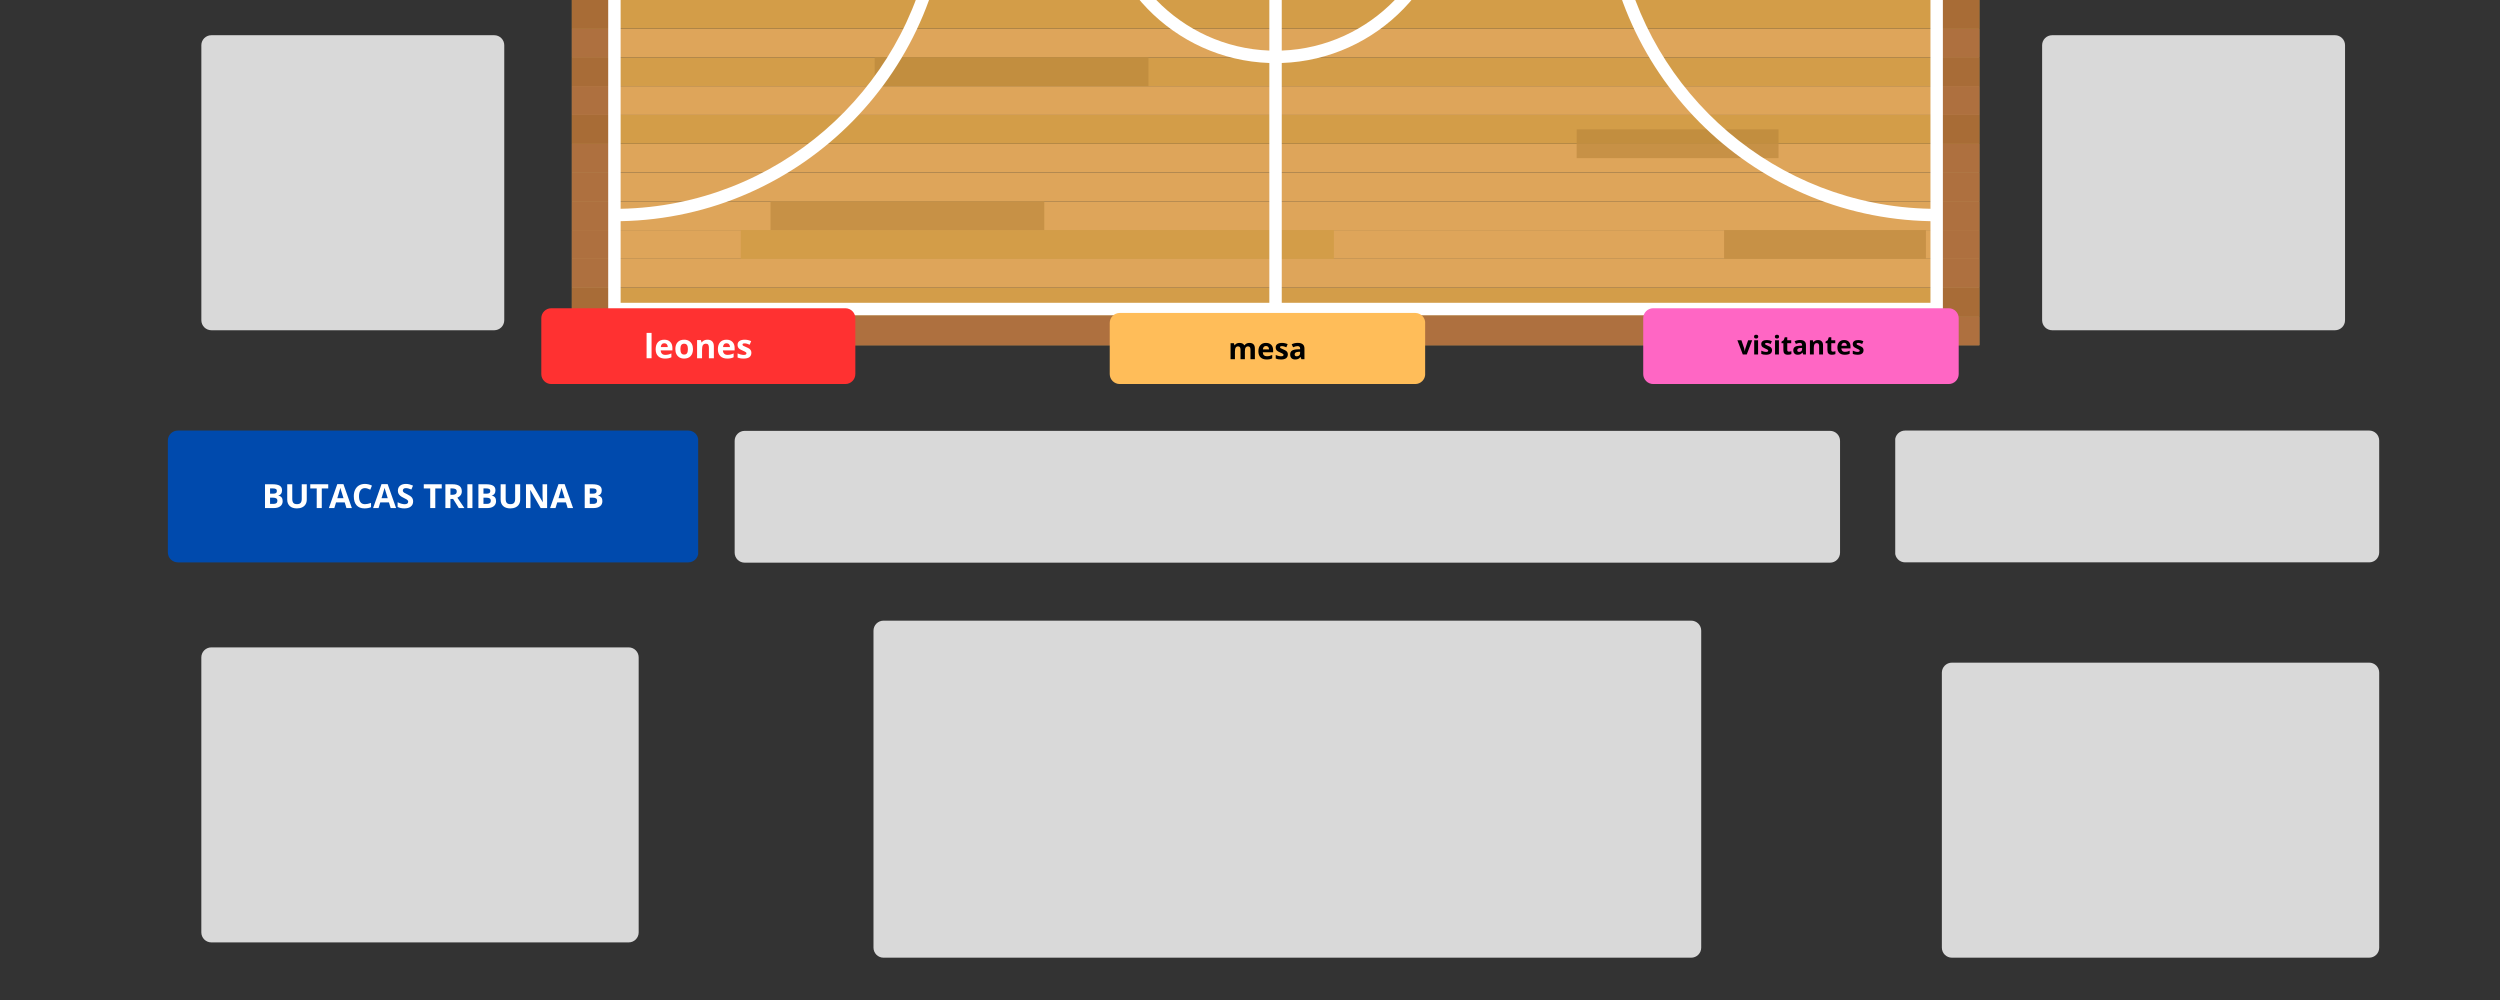 <svg xmlns="http://www.w3.org/2000/svg" xmlns:xlink="http://www.w3.org/1999/xlink" width="2000" zoomAndPan="magnify" viewBox="0 0 1500 600" height="800" preserveAspectRatio="xMidYMid meet" version="1.0"><rect x="0" y="0" width="1500" height="600" fill="#333333" stroke="none"/><defs><g/><clipPath id="376cd9c19a"><path d="M 100.711 258.336 L 419 258.336 L 419 337.422 L 100.711 337.422 Z M 100.711 258.336 " clip-rule="nonzero"/></clipPath><clipPath id="e29a0e930e"><path d="M 106.711 258.336 L 412.988 258.336 C 414.582 258.336 416.105 258.969 417.23 260.094 C 418.355 261.219 418.988 262.746 418.988 264.336 L 418.988 331.422 C 418.988 333.012 418.355 334.539 417.23 335.664 C 416.105 336.789 414.582 337.422 412.988 337.422 L 106.711 337.422 C 105.117 337.422 103.594 336.789 102.469 335.664 C 101.344 334.539 100.711 333.012 100.711 331.422 L 100.711 264.336 C 100.711 262.746 101.344 261.219 102.469 260.094 C 103.594 258.969 105.117 258.336 106.711 258.336 Z M 106.711 258.336 " clip-rule="nonzero"/></clipPath><clipPath id="a977d3e972"><path d="M 343.113 189 L 1187.613 189 L 1187.613 207.668 L 343.113 207.668 Z M 343.113 189 " clip-rule="nonzero"/></clipPath><clipPath id="9544ebf119"><path d="M 343.113 172 L 1187.613 172 L 1187.613 190 L 343.113 190 Z M 343.113 172 " clip-rule="nonzero"/></clipPath><clipPath id="9f31848936"><path d="M 343.113 155 L 1187.613 155 L 1187.613 173 L 343.113 173 Z M 343.113 155 " clip-rule="nonzero"/></clipPath><clipPath id="a466b2e7a0"><path d="M 343.113 138 L 1187.613 138 L 1187.613 156 L 343.113 156 Z M 343.113 138 " clip-rule="nonzero"/></clipPath><clipPath id="326a0e0a18"><path d="M 343.113 120 L 1187.613 120 L 1187.613 139 L 343.113 139 Z M 343.113 120 " clip-rule="nonzero"/></clipPath><clipPath id="ebca43417f"><path d="M 343.113 103 L 1187.613 103 L 1187.613 121 L 343.113 121 Z M 343.113 103 " clip-rule="nonzero"/></clipPath><clipPath id="4bfad58164"><path d="M 343.113 86 L 1187.613 86 L 1187.613 104 L 343.113 104 Z M 343.113 86 " clip-rule="nonzero"/></clipPath><clipPath id="b5ac92f5d7"><path d="M 343.113 68 L 1187.613 68 L 1187.613 87 L 343.113 87 Z M 343.113 68 " clip-rule="nonzero"/></clipPath><clipPath id="9978847e50"><path d="M 343.113 51 L 1187.613 51 L 1187.613 69 L 343.113 69 Z M 343.113 51 " clip-rule="nonzero"/></clipPath><clipPath id="924c2c9488"><path d="M 343.113 34 L 1187.613 34 L 1187.613 52 L 343.113 52 Z M 343.113 34 " clip-rule="nonzero"/></clipPath><clipPath id="f9b069cca9"><path d="M 343.113 17 L 1187.613 17 L 1187.613 35 L 343.113 35 Z M 343.113 17 " clip-rule="nonzero"/></clipPath><clipPath id="5ae12154ec"><path d="M 343.113 0 L 1187.613 0 L 1187.613 18 L 343.113 18 Z M 343.113 0 " clip-rule="nonzero"/></clipPath><clipPath id="c077611f92"><path d="M 343.113 189 L 1187.613 189 L 1187.613 207.668 L 343.113 207.668 Z M 343.113 189 " clip-rule="nonzero"/></clipPath><clipPath id="19c9b84f5a"><path d="M 343.113 172 L 1187.613 172 L 1187.613 190 L 343.113 190 Z M 343.113 172 " clip-rule="nonzero"/></clipPath><clipPath id="b31e47e8f1"><path d="M 343.113 155 L 1187.613 155 L 1187.613 173 L 343.113 173 Z M 343.113 155 " clip-rule="nonzero"/></clipPath><clipPath id="0a50f0dc40"><path d="M 343.113 138 L 1187.613 138 L 1187.613 156 L 343.113 156 Z M 343.113 138 " clip-rule="nonzero"/></clipPath><clipPath id="1ba5bb2de4"><path d="M 343.113 120 L 1187.613 120 L 1187.613 139 L 343.113 139 Z M 343.113 120 " clip-rule="nonzero"/></clipPath><clipPath id="37265543d9"><path d="M 343.113 103 L 1187.613 103 L 1187.613 121 L 343.113 121 Z M 343.113 103 " clip-rule="nonzero"/></clipPath><clipPath id="3949c4109e"><path d="M 343.113 86 L 1187.613 86 L 1187.613 104 L 343.113 104 Z M 343.113 86 " clip-rule="nonzero"/></clipPath><clipPath id="aad79392df"><path d="M 343.113 68 L 1187.613 68 L 1187.613 87 L 343.113 87 Z M 343.113 68 " clip-rule="nonzero"/></clipPath><clipPath id="5e823e41aa"><path d="M 343.113 51 L 1187.613 51 L 1187.613 69 L 343.113 69 Z M 343.113 51 " clip-rule="nonzero"/></clipPath><clipPath id="1c2d744dd3"><path d="M 343.113 34 L 1187.613 34 L 1187.613 52 L 343.113 52 Z M 343.113 34 " clip-rule="nonzero"/></clipPath><clipPath id="de880e05c3"><path d="M 343.113 17 L 1187.613 17 L 1187.613 35 L 343.113 35 Z M 343.113 17 " clip-rule="nonzero"/></clipPath><clipPath id="718e37df81"><path d="M 343.113 0 L 1187.613 0 L 1187.613 18 L 343.113 18 Z M 343.113 0 " clip-rule="nonzero"/></clipPath><clipPath id="da4b81ca8f"><path d="M 440.777 258.516 L 1104.023 258.516 L 1104.023 337.598 L 440.777 337.598 Z M 440.777 258.516 " clip-rule="nonzero"/></clipPath><clipPath id="03aca0eed6"><path d="M 1098.023 337.598 L 446.793 337.598 C 445.203 337.598 443.676 336.965 442.551 335.84 C 441.426 334.715 440.793 333.191 440.793 331.598 L 440.793 264.516 C 440.793 262.922 441.426 261.398 442.551 260.273 C 443.676 259.148 445.203 258.516 446.793 258.516 L 1098.023 258.516 C 1099.617 258.516 1101.141 259.148 1102.266 260.273 C 1103.391 261.398 1104.023 262.922 1104.023 264.516 L 1104.023 331.598 C 1104.023 333.191 1103.391 334.715 1102.266 335.84 C 1101.141 336.965 1099.617 337.598 1098.023 337.598 Z M 1098.023 337.598 " clip-rule="nonzero"/></clipPath><clipPath id="c67e845441"><path d="M 524 372.395 L 1021 372.395 L 1021 575 L 524 575 Z M 524 372.395 " clip-rule="nonzero"/></clipPath><clipPath id="f8c2aad6c4"><path d="M 1014.727 574.609 L 530.094 574.609 C 528.504 574.609 526.977 573.977 525.852 572.852 C 524.727 571.727 524.094 570.199 524.094 568.609 L 524.094 378.395 C 524.094 376.805 524.727 375.277 525.852 374.152 C 526.977 373.027 528.504 372.395 530.094 372.395 L 1014.727 372.395 C 1016.32 372.395 1017.848 373.027 1018.973 374.152 C 1020.098 375.277 1020.727 376.805 1020.727 378.395 L 1020.727 568.609 C 1020.727 570.199 1020.098 571.727 1018.973 572.852 C 1017.848 573.977 1016.32 574.609 1014.727 574.609 Z M 1014.727 574.609 " clip-rule="nonzero"/></clipPath><clipPath id="9148cbe3cd"><path d="M 1137 258.332 L 1427.523 258.332 L 1427.523 337.414 L 1137 337.414 Z M 1137 258.332 " clip-rule="nonzero"/></clipPath><clipPath id="691630024a"><path d="M 1421.523 337.414 L 1143.051 337.414 C 1141.461 337.414 1139.934 336.785 1138.809 335.66 C 1137.684 334.531 1137.051 333.008 1137.051 331.414 L 1137.051 264.332 C 1137.051 262.742 1137.684 261.215 1138.809 260.09 C 1139.934 258.965 1141.461 258.332 1143.051 258.332 L 1421.523 258.332 C 1423.117 258.332 1424.641 258.965 1425.77 260.09 C 1426.895 261.215 1427.523 262.742 1427.523 264.332 L 1427.523 331.414 C 1427.523 333.008 1426.895 334.531 1425.77 335.66 C 1424.641 336.785 1423.117 337.414 1421.523 337.414 Z M 1421.523 337.414 " clip-rule="nonzero"/></clipPath><clipPath id="f1bdca513e"><path d="M 1165 397.594 L 1428 397.594 L 1428 575 L 1165 575 Z M 1165 397.594 " clip-rule="nonzero"/></clipPath><clipPath id="9fad1a8bce"><path d="M 1421.523 574.602 L 1171.117 574.602 C 1169.527 574.602 1168 573.973 1166.875 572.848 C 1165.75 571.723 1165.117 570.195 1165.117 568.602 L 1165.117 403.594 C 1165.117 402 1165.75 400.477 1166.875 399.348 C 1168 398.223 1169.527 397.594 1171.117 397.594 L 1421.523 397.594 C 1423.117 397.594 1424.641 398.223 1425.77 399.348 C 1426.895 400.477 1427.523 402 1427.523 403.594 L 1427.523 568.602 C 1427.523 570.195 1426.895 571.723 1425.77 572.848 C 1424.641 573.973 1423.117 574.602 1421.523 574.602 Z M 1421.523 574.602 " clip-rule="nonzero"/></clipPath><clipPath id="b2c73ab596"><path d="M 1225.172 21.133 L 1407.715 21.133 L 1407.715 198.836 L 1225.172 198.836 Z M 1225.172 21.133 " clip-rule="nonzero"/></clipPath><clipPath id="03e669e5f5"><path d="M 1401.023 198.145 L 1231.273 198.145 C 1229.684 198.145 1228.156 197.512 1227.031 196.387 C 1225.906 195.262 1225.273 193.734 1225.273 192.145 L 1225.273 27.133 C 1225.273 25.539 1225.906 24.016 1227.031 22.891 C 1228.156 21.766 1229.684 21.133 1231.273 21.133 L 1401.023 21.133 C 1402.613 21.133 1404.141 21.766 1405.266 22.891 C 1406.391 24.016 1407.023 25.539 1407.023 27.133 L 1407.023 192.145 C 1407.023 193.734 1406.391 195.262 1405.266 196.387 C 1404.141 197.512 1402.613 198.145 1401.023 198.145 Z M 1401.023 198.145 " clip-rule="nonzero"/></clipPath><clipPath id="9270a4afd9"><path d="M 120.703 21.133 L 303 21.133 L 303 198.836 L 120.703 198.836 Z M 120.703 21.133 " clip-rule="nonzero"/></clipPath><clipPath id="73c6d1804a"><path d="M 296.555 198.145 L 126.809 198.145 C 125.219 198.145 123.691 197.512 122.566 196.387 C 121.441 195.262 120.809 193.734 120.809 192.145 L 120.809 27.133 C 120.809 25.539 121.441 24.016 122.566 22.891 C 123.691 21.766 125.219 21.133 126.809 21.133 L 296.555 21.133 C 298.148 21.133 299.672 21.766 300.797 22.891 C 301.922 24.016 302.555 25.539 302.555 27.133 L 302.555 192.145 C 302.555 193.734 301.922 195.262 300.797 196.387 C 299.672 197.512 298.148 198.145 296.555 198.145 Z M 296.555 198.145 " clip-rule="nonzero"/></clipPath><clipPath id="3210c568bc"><path d="M 985.934 184.945 L 1175.297 184.945 L 1175.297 230.418 L 985.934 230.418 Z M 985.934 184.945 " clip-rule="nonzero"/></clipPath><clipPath id="0cd8f0c4f2"><path d="M 991.934 184.945 L 1169.223 184.945 C 1172.539 184.945 1175.223 187.629 1175.223 190.945 L 1175.223 224.418 C 1175.223 227.73 1172.539 230.418 1169.223 230.418 L 991.934 230.418 C 988.621 230.418 985.934 227.73 985.934 224.418 L 985.934 190.945 C 985.934 187.629 988.621 184.945 991.934 184.945 Z M 991.934 184.945 " clip-rule="nonzero"/></clipPath><clipPath id="73b56cf006"><path d="M 665.84 187.773 L 855.25 187.773 L 855.25 230.418 L 665.84 230.418 Z M 665.84 187.773 " clip-rule="nonzero"/></clipPath><clipPath id="23a503c95d"><path d="M 671.84 187.773 L 849.129 187.773 C 852.441 187.773 855.129 190.457 855.129 193.773 L 855.129 224.418 C 855.129 227.73 852.441 230.418 849.129 230.418 L 671.84 230.418 C 668.527 230.418 665.84 227.73 665.84 224.418 L 665.84 193.773 C 665.84 190.457 668.527 187.773 671.84 187.773 Z M 671.84 187.773 " clip-rule="nonzero"/></clipPath><clipPath id="3c6899d9d4"><path d="M 324.777 184.945 L 513.246 184.945 L 513.246 230.418 L 324.777 230.418 Z M 324.777 184.945 " clip-rule="nonzero"/></clipPath><clipPath id="38abc66867"><path d="M 330.777 184.945 L 507.203 184.945 C 510.516 184.945 513.203 187.629 513.203 190.945 L 513.203 224.418 C 513.203 227.73 510.516 230.418 507.203 230.418 L 330.777 230.418 C 327.461 230.418 324.777 227.73 324.777 224.418 L 324.777 190.945 C 324.777 187.629 327.461 184.945 330.777 184.945 Z M 330.777 184.945 " clip-rule="nonzero"/></clipPath><clipPath id="689fa9c7e6"><path d="M 120.453 388.43 L 383.895 388.43 L 383.895 566 L 120.453 566 Z M 120.453 388.43 " clip-rule="nonzero"/></clipPath><clipPath id="1732ce377b"><path d="M 377.203 565.441 L 126.797 565.441 C 125.207 565.441 123.68 564.809 122.555 563.684 C 121.43 562.559 120.797 561.035 120.797 559.441 L 120.797 394.43 C 120.797 392.84 121.43 391.312 122.555 390.188 C 123.68 389.062 125.207 388.43 126.797 388.43 L 377.203 388.43 C 378.797 388.43 380.32 389.062 381.445 390.188 C 382.57 391.312 383.203 392.84 383.203 394.43 L 383.203 559.441 C 383.203 561.035 382.57 562.559 381.445 563.684 C 380.32 564.809 378.797 565.441 377.203 565.441 Z M 377.203 565.441 " clip-rule="nonzero"/></clipPath></defs><g clip-path="url(#376cd9c19a)"><g clip-path="url(#e29a0e930e)"><path fill="#004aad" d="M 100.711 258.336 L 418.895 258.336 L 418.895 337.422 L 100.711 337.422 Z M 100.711 258.336 " fill-opacity="1" fill-rule="nonzero"/></g></g><g fill="#ffffff" fill-opacity="1"><g transform="translate(157.206, 304.838)"><g><path d="M 1.797 -14.281 L 6.234 -14.281 C 8.266 -14.281 9.734 -13.988 10.641 -13.406 C 11.555 -12.832 12.016 -11.922 12.016 -10.672 C 12.016 -9.816 11.816 -9.113 11.422 -8.562 C 11.023 -8.02 10.492 -7.691 9.828 -7.578 L 9.828 -7.484 C 10.734 -7.273 11.383 -6.895 11.781 -6.344 C 12.188 -5.789 12.391 -5.055 12.391 -4.141 C 12.391 -2.836 11.914 -1.82 10.969 -1.094 C 10.031 -0.363 8.754 0 7.141 0 L 1.797 0 Z M 4.828 -8.625 L 6.578 -8.625 C 7.398 -8.625 7.992 -8.75 8.359 -9 C 8.734 -9.258 8.922 -9.68 8.922 -10.266 C 8.922 -10.805 8.719 -11.195 8.312 -11.438 C 7.914 -11.676 7.285 -11.797 6.422 -11.797 L 4.828 -11.797 Z M 4.828 -6.219 L 4.828 -2.5 L 6.797 -2.5 C 7.629 -2.5 8.242 -2.656 8.641 -2.969 C 9.035 -3.289 9.234 -3.781 9.234 -4.438 C 9.234 -5.625 8.391 -6.219 6.703 -6.219 Z M 4.828 -6.219 "/></g></g></g><g fill="#ffffff" fill-opacity="1"><g transform="translate(170.638, 304.838)"><g><path d="M 13.422 -14.281 L 13.422 -5.047 C 13.422 -3.984 13.18 -3.055 12.703 -2.266 C 12.234 -1.473 11.551 -0.863 10.656 -0.438 C 9.77 -0.008 8.719 0.203 7.5 0.203 C 5.664 0.203 4.238 -0.266 3.219 -1.203 C 2.207 -2.148 1.703 -3.441 1.703 -5.078 L 1.703 -14.281 L 4.719 -14.281 L 4.719 -5.531 C 4.719 -4.438 4.938 -3.629 5.375 -3.109 C 5.82 -2.598 6.555 -2.344 7.578 -2.344 C 8.566 -2.344 9.285 -2.598 9.734 -3.109 C 10.18 -3.629 10.406 -4.445 10.406 -5.562 L 10.406 -14.281 Z M 13.422 -14.281 "/></g></g></g><g fill="#ffffff" fill-opacity="1"><g transform="translate(185.75, 304.838)"><g><path d="M 7.312 0 L 4.281 0 L 4.281 -11.766 L 0.406 -11.766 L 0.406 -14.281 L 11.188 -14.281 L 11.188 -11.766 L 7.312 -11.766 Z M 7.312 0 "/></g></g></g><g fill="#ffffff" fill-opacity="1"><g transform="translate(197.327, 304.838)"><g><path d="M 10.531 0 L 9.5 -3.406 L 4.297 -3.406 L 3.266 0 L 0 0 L 5.047 -14.344 L 8.734 -14.344 L 13.797 0 Z M 8.781 -5.938 C 7.82 -9.02 7.281 -10.758 7.156 -11.156 C 7.039 -11.562 6.957 -11.883 6.906 -12.125 C 6.688 -11.289 6.07 -9.227 5.062 -5.938 Z M 8.781 -5.938 "/></g></g></g><g fill="#ffffff" fill-opacity="1"><g transform="translate(211.121, 304.838)"><g><path d="M 7.859 -11.969 C 6.723 -11.969 5.844 -11.535 5.219 -10.672 C 4.594 -9.816 4.281 -8.625 4.281 -7.094 C 4.281 -3.914 5.473 -2.328 7.859 -2.328 C 8.859 -2.328 10.07 -2.578 11.5 -3.078 L 11.5 -0.531 C 10.332 -0.039 9.023 0.203 7.578 0.203 C 5.504 0.203 3.914 -0.426 2.812 -1.688 C 1.707 -2.945 1.156 -4.758 1.156 -7.125 C 1.156 -8.602 1.426 -9.898 1.969 -11.016 C 2.508 -12.141 3.285 -13 4.297 -13.594 C 5.316 -14.188 6.504 -14.484 7.859 -14.484 C 9.242 -14.484 10.641 -14.148 12.047 -13.484 L 11.062 -11.016 C 10.531 -11.266 9.992 -11.484 9.453 -11.672 C 8.91 -11.867 8.379 -11.969 7.859 -11.969 Z M 7.859 -11.969 "/></g></g></g><g fill="#ffffff" fill-opacity="1"><g transform="translate(223.86, 304.838)"><g><path d="M 10.531 0 L 9.5 -3.406 L 4.297 -3.406 L 3.266 0 L 0 0 L 5.047 -14.344 L 8.734 -14.344 L 13.797 0 Z M 8.781 -5.938 C 7.82 -9.02 7.281 -10.758 7.156 -11.156 C 7.039 -11.562 6.957 -11.883 6.906 -12.125 C 6.688 -11.289 6.07 -9.227 5.062 -5.938 Z M 8.781 -5.938 "/></g></g></g><g fill="#ffffff" fill-opacity="1"><g transform="translate(237.653, 304.838)"><g><path d="M 10.219 -3.969 C 10.219 -2.676 9.754 -1.656 8.828 -0.906 C 7.898 -0.164 6.613 0.203 4.969 0.203 C 3.438 0.203 2.086 -0.086 0.922 -0.672 L 0.922 -3.484 C 1.879 -3.047 2.691 -2.738 3.359 -2.562 C 4.023 -2.395 4.641 -2.312 5.203 -2.312 C 5.859 -2.312 6.363 -2.438 6.719 -2.688 C 7.07 -2.938 7.25 -3.312 7.25 -3.812 C 7.25 -4.094 7.172 -4.344 7.016 -4.562 C 6.859 -4.781 6.629 -4.988 6.328 -5.188 C 6.023 -5.395 5.41 -5.719 4.484 -6.156 C 3.609 -6.57 2.953 -6.969 2.516 -7.344 C 2.078 -7.719 1.727 -8.156 1.469 -8.656 C 1.207 -9.164 1.078 -9.754 1.078 -10.422 C 1.078 -11.68 1.504 -12.672 2.359 -13.391 C 3.223 -14.117 4.41 -14.484 5.922 -14.484 C 6.66 -14.484 7.363 -14.395 8.031 -14.219 C 8.707 -14.039 9.414 -13.797 10.156 -13.484 L 9.188 -11.125 C 8.414 -11.438 7.781 -11.656 7.281 -11.781 C 6.789 -11.906 6.305 -11.969 5.828 -11.969 C 5.254 -11.969 4.812 -11.832 4.5 -11.562 C 4.195 -11.289 4.047 -10.941 4.047 -10.516 C 4.047 -10.254 4.109 -10.02 4.234 -9.812 C 4.359 -9.613 4.551 -9.422 4.812 -9.234 C 5.082 -9.055 5.723 -8.727 6.734 -8.25 C 8.066 -7.602 8.977 -6.957 9.469 -6.312 C 9.969 -5.676 10.219 -4.895 10.219 -3.969 Z M 10.219 -3.969 "/></g></g></g><g fill="#ffffff" fill-opacity="1"><g transform="translate(248.664, 304.838)"><g/></g></g><g fill="#ffffff" fill-opacity="1"><g transform="translate(253.858, 304.838)"><g><path d="M 7.312 0 L 4.281 0 L 4.281 -11.766 L 0.406 -11.766 L 0.406 -14.281 L 11.188 -14.281 L 11.188 -11.766 L 7.312 -11.766 Z M 7.312 0 "/></g></g></g><g fill="#ffffff" fill-opacity="1"><g transform="translate(265.435, 304.838)"><g><path d="M 4.828 -7.938 L 5.797 -7.938 C 6.754 -7.938 7.461 -8.094 7.922 -8.406 C 8.379 -8.727 8.609 -9.234 8.609 -9.922 C 8.609 -10.598 8.375 -11.078 7.906 -11.359 C 7.438 -11.648 6.719 -11.797 5.75 -11.797 L 4.828 -11.797 Z M 4.828 -5.484 L 4.828 0 L 1.797 0 L 1.797 -14.281 L 5.953 -14.281 C 7.898 -14.281 9.336 -13.926 10.266 -13.219 C 11.191 -12.508 11.656 -11.438 11.656 -10 C 11.656 -9.156 11.426 -8.406 10.969 -7.75 C 10.508 -7.102 9.852 -6.594 9 -6.219 C 11.156 -3.008 12.555 -0.938 13.203 0 L 9.844 0 L 6.438 -5.484 Z M 4.828 -5.484 "/></g></g></g><g fill="#ffffff" fill-opacity="1"><g transform="translate(278.633, 304.838)"><g><path d="M 1.797 0 L 1.797 -14.281 L 4.828 -14.281 L 4.828 0 Z M 1.797 0 "/></g></g></g><g fill="#ffffff" fill-opacity="1"><g transform="translate(285.252, 304.838)"><g><path d="M 1.797 -14.281 L 6.234 -14.281 C 8.266 -14.281 9.734 -13.988 10.641 -13.406 C 11.555 -12.832 12.016 -11.922 12.016 -10.672 C 12.016 -9.816 11.816 -9.113 11.422 -8.562 C 11.023 -8.02 10.492 -7.691 9.828 -7.578 L 9.828 -7.484 C 10.734 -7.273 11.383 -6.895 11.781 -6.344 C 12.188 -5.789 12.391 -5.055 12.391 -4.141 C 12.391 -2.836 11.914 -1.82 10.969 -1.094 C 10.031 -0.363 8.754 0 7.141 0 L 1.797 0 Z M 4.828 -8.625 L 6.578 -8.625 C 7.398 -8.625 7.992 -8.75 8.359 -9 C 8.734 -9.258 8.922 -9.68 8.922 -10.266 C 8.922 -10.805 8.719 -11.195 8.312 -11.438 C 7.914 -11.676 7.285 -11.797 6.422 -11.797 L 4.828 -11.797 Z M 4.828 -6.219 L 4.828 -2.5 L 6.797 -2.5 C 7.629 -2.5 8.242 -2.656 8.641 -2.969 C 9.035 -3.289 9.234 -3.781 9.234 -4.438 C 9.234 -5.625 8.391 -6.219 6.703 -6.219 Z M 4.828 -6.219 "/></g></g></g><g fill="#ffffff" fill-opacity="1"><g transform="translate(298.684, 304.838)"><g><path d="M 13.422 -14.281 L 13.422 -5.047 C 13.422 -3.984 13.18 -3.055 12.703 -2.266 C 12.234 -1.473 11.551 -0.863 10.656 -0.438 C 9.77 -0.008 8.719 0.203 7.5 0.203 C 5.664 0.203 4.238 -0.266 3.219 -1.203 C 2.207 -2.148 1.703 -3.441 1.703 -5.078 L 1.703 -14.281 L 4.719 -14.281 L 4.719 -5.531 C 4.719 -4.438 4.938 -3.629 5.375 -3.109 C 5.82 -2.598 6.555 -2.344 7.578 -2.344 C 8.566 -2.344 9.285 -2.598 9.734 -3.109 C 10.18 -3.629 10.406 -4.445 10.406 -5.562 L 10.406 -14.281 Z M 13.422 -14.281 "/></g></g></g><g fill="#ffffff" fill-opacity="1"><g transform="translate(313.795, 304.838)"><g><path d="M 14.469 0 L 10.609 0 L 4.406 -10.797 L 4.312 -10.797 C 4.438 -8.891 4.5 -7.531 4.5 -6.719 L 4.5 0 L 1.797 0 L 1.797 -14.281 L 5.609 -14.281 L 11.812 -3.578 L 11.891 -3.578 C 11.785 -5.441 11.734 -6.754 11.734 -7.516 L 11.734 -14.281 L 14.469 -14.281 Z M 14.469 0 "/></g></g></g><g fill="#ffffff" fill-opacity="1"><g transform="translate(330.049, 304.838)"><g><path d="M 10.531 0 L 9.5 -3.406 L 4.297 -3.406 L 3.266 0 L 0 0 L 5.047 -14.344 L 8.734 -14.344 L 13.797 0 Z M 8.781 -5.938 C 7.82 -9.02 7.281 -10.758 7.156 -11.156 C 7.039 -11.562 6.957 -11.883 6.906 -12.125 C 6.688 -11.289 6.07 -9.227 5.062 -5.938 Z M 8.781 -5.938 "/></g></g></g><g fill="#ffffff" fill-opacity="1"><g transform="translate(343.842, 304.838)"><g/></g></g><g fill="#ffffff" fill-opacity="1"><g transform="translate(349.035, 304.838)"><g><path d="M 1.797 -14.281 L 6.234 -14.281 C 8.266 -14.281 9.734 -13.988 10.641 -13.406 C 11.555 -12.832 12.016 -11.922 12.016 -10.672 C 12.016 -9.816 11.816 -9.113 11.422 -8.562 C 11.023 -8.02 10.492 -7.691 9.828 -7.578 L 9.828 -7.484 C 10.734 -7.273 11.383 -6.895 11.781 -6.344 C 12.188 -5.789 12.391 -5.055 12.391 -4.141 C 12.391 -2.836 11.914 -1.82 10.969 -1.094 C 10.031 -0.363 8.754 0 7.141 0 L 1.797 0 Z M 4.828 -8.625 L 6.578 -8.625 C 7.398 -8.625 7.992 -8.75 8.359 -9 C 8.734 -9.258 8.922 -9.68 8.922 -10.266 C 8.922 -10.805 8.719 -11.195 8.312 -11.438 C 7.914 -11.676 7.285 -11.797 6.422 -11.797 L 4.828 -11.797 Z M 4.828 -6.219 L 4.828 -2.5 L 6.797 -2.5 C 7.629 -2.5 8.242 -2.656 8.641 -2.969 C 9.035 -3.289 9.234 -3.781 9.234 -4.438 C 9.234 -5.625 8.391 -6.219 6.703 -6.219 Z M 4.828 -6.219 "/></g></g></g><g clip-path="url(#a977d3e972)"><path fill="#dea55a" d="M 1187.625 189.859 L 343.105 189.859 L 343.105 207.141 L 1187.625 207.141 Z M 1187.625 189.859 " fill-opacity="1" fill-rule="nonzero"/></g><g clip-path="url(#9544ebf119)"><path fill="#d39d49" d="M 1187.625 172.598 L 343.105 172.598 L 343.105 189.859 L 1187.625 189.859 Z M 1187.625 172.598 " fill-opacity="1" fill-rule="nonzero"/></g><g clip-path="url(#9f31848936)"><path fill="#dea55a" d="M 1187.625 155.32 L 343.105 155.32 L 343.105 172.598 L 1187.625 172.598 Z M 1187.625 155.32 " fill-opacity="1" fill-rule="nonzero"/></g><g clip-path="url(#a466b2e7a0)"><path fill="#dea55a" d="M 1187.625 138.059 L 343.105 138.059 L 343.105 155.32 L 1187.625 155.32 Z M 1187.625 138.059 " fill-opacity="1" fill-rule="nonzero"/></g><g clip-path="url(#326a0e0a18)"><path fill="#dea55a" d="M 1187.625 120.785 L 343.105 120.785 L 343.105 138.059 L 1187.625 138.059 Z M 1187.625 120.785 " fill-opacity="1" fill-rule="nonzero"/></g><g clip-path="url(#ebca43417f)"><path fill="#dea55a" d="M 1187.625 103.516 L 343.105 103.516 L 343.105 120.785 L 1187.625 120.785 Z M 1187.625 103.516 " fill-opacity="1" fill-rule="nonzero"/></g><g clip-path="url(#4bfad58164)"><path fill="#dea55a" d="M 1187.625 86.234 L 343.105 86.234 L 343.105 103.516 L 1187.625 103.516 Z M 1187.625 86.234 " fill-opacity="1" fill-rule="nonzero"/></g><g clip-path="url(#b5ac92f5d7)"><path fill="#d39d48" d="M 1187.625 68.973 L 343.105 68.973 L 343.105 86.234 L 1187.625 86.234 Z M 1187.625 68.973 " fill-opacity="1" fill-rule="nonzero"/></g><g clip-path="url(#9978847e50)"><path fill="#dea55a" d="M 1187.625 51.691 L 343.105 51.691 L 343.105 68.973 L 1187.625 68.973 Z M 1187.625 51.691 " fill-opacity="1" fill-rule="nonzero"/></g><g clip-path="url(#924c2c9488)"><path fill="#d39d49" d="M 1187.625 34.418 L 343.105 34.418 L 343.105 51.691 L 1187.625 51.691 Z M 1187.625 34.418 " fill-opacity="1" fill-rule="nonzero"/></g><g clip-path="url(#f9b069cca9)"><path fill="#dea55a" d="M 1187.625 17.148 L 343.105 17.148 L 343.105 34.418 L 1187.625 34.418 Z M 1187.625 17.148 " fill-opacity="1" fill-rule="nonzero"/></g><g clip-path="url(#5ae12154ec)"><path fill="#d39d48" d="M 1187.625 -0.125 L 343.105 -0.125 L 343.105 17.148 L 1187.625 17.148 Z M 1187.625 -0.125 " fill-opacity="1" fill-rule="nonzero"/></g><path fill="#d39d48" d="M 800.344 138.059 L 444.445 138.059 L 444.445 155.32 L 800.344 155.32 Z M 800.344 138.059 " fill-opacity="1" fill-rule="nonzero"/><path fill="#c79146" d="M 626.57 120.785 L 462.309 120.785 L 462.309 138.059 L 626.57 138.059 Z M 626.57 120.785 " fill-opacity="1" fill-rule="nonzero"/><path fill="#c28e3f" d="M 689.066 34.418 L 524.805 34.418 L 524.805 51.691 L 689.066 51.691 Z M 689.066 34.418 " fill-opacity="1" fill-rule="nonzero"/><path fill="#c79146" d="M 1067.113 86.234 L 946 86.234 L 946 94.879 L 1067.113 94.879 Z M 1067.113 86.234 " fill-opacity="1" fill-rule="nonzero"/><path fill="#c28e3f" d="M 1067.113 77.605 L 946 77.605 L 946 86.234 L 1067.113 86.234 Z M 1067.113 77.605 " fill-opacity="1" fill-rule="nonzero"/><path fill="#c79146" d="M 1155.547 138.059 L 1034.453 138.059 L 1034.453 155.32 L 1155.547 155.32 Z M 1155.547 138.059 " fill-opacity="1" fill-rule="nonzero"/><g clip-path="url(#c077611f92)"><path fill="#ae703f" d="M 1187.625 189.859 L 343.105 189.859 L 343.105 207.141 L 1187.625 207.141 Z M 1187.625 189.859 " fill-opacity="1" fill-rule="nonzero"/></g><g clip-path="url(#19c9b84f5a)"><path fill="#a86c37" d="M 343.105 172.598 L 370.004 172.598 L 370.004 189.133 L 1160.918 189.133 L 1160.918 172.598 L 1187.625 172.598 L 1187.625 189.859 L 343.105 189.859 L 343.105 172.598 " fill-opacity="1" fill-rule="nonzero"/></g><g clip-path="url(#b31e47e8f1)"><path fill="#ae703f" d="M 343.105 155.32 L 370.004 155.32 L 370.004 172.598 L 343.105 172.598 L 343.105 155.32 M 1160.918 155.32 L 1187.625 155.32 L 1187.625 172.598 L 1160.918 172.598 L 1160.918 155.32 " fill-opacity="1" fill-rule="nonzero"/></g><g clip-path="url(#0a50f0dc40)"><path fill="#ae703f" d="M 343.105 138.059 L 370.004 138.059 L 370.004 155.32 L 343.105 155.32 L 343.105 138.059 M 1160.918 138.059 L 1187.625 138.059 L 1187.625 155.32 L 1160.918 155.32 L 1160.918 138.059 " fill-opacity="1" fill-rule="nonzero"/></g><g clip-path="url(#1ba5bb2de4)"><path fill="#ae703f" d="M 343.105 120.785 L 370.004 120.785 L 370.004 138.059 L 343.105 138.059 L 343.105 120.785 M 1160.918 120.785 L 1187.625 120.785 L 1187.625 138.059 L 1160.918 138.059 L 1160.918 120.785 " fill-opacity="1" fill-rule="nonzero"/></g><g clip-path="url(#37265543d9)"><path fill="#ae703f" d="M 343.105 103.516 L 370.004 103.516 L 370.004 120.785 L 343.105 120.785 L 343.105 103.516 M 1160.918 103.516 L 1187.625 103.516 L 1187.625 120.785 L 1160.918 120.785 L 1160.918 103.516 " fill-opacity="1" fill-rule="nonzero"/></g><g clip-path="url(#3949c4109e)"><path fill="#ae703f" d="M 343.105 86.234 L 370.004 86.234 L 370.004 103.516 L 343.105 103.516 L 343.105 86.234 M 1160.918 86.234 L 1187.625 86.234 L 1187.625 103.516 L 1160.918 103.516 L 1160.918 86.234 " fill-opacity="1" fill-rule="nonzero"/></g><g clip-path="url(#aad79392df)"><path fill="#a86c36" d="M 343.105 68.973 L 370.004 68.973 L 370.004 86.234 L 343.105 86.234 L 343.105 68.973 M 1160.918 68.973 L 1187.625 68.973 L 1187.625 86.234 L 1160.918 86.234 L 1160.918 68.973 " fill-opacity="1" fill-rule="nonzero"/></g><g clip-path="url(#5e823e41aa)"><path fill="#ae703f" d="M 343.105 51.691 L 370.004 51.691 L 370.004 68.973 L 343.105 68.973 L 343.105 51.691 M 1160.918 51.691 L 1187.625 51.691 L 1187.625 68.973 L 1160.918 68.973 L 1160.918 51.691 " fill-opacity="1" fill-rule="nonzero"/></g><g clip-path="url(#1c2d744dd3)"><path fill="#a86c37" d="M 343.105 34.418 L 370.004 34.418 L 370.004 51.691 L 343.105 51.691 L 343.105 34.418 M 1160.918 34.418 L 1187.625 34.418 L 1187.625 51.691 L 1160.918 51.691 L 1160.918 34.418 " fill-opacity="1" fill-rule="nonzero"/></g><g clip-path="url(#de880e05c3)"><path fill="#ae703f" d="M 343.105 17.148 L 370.004 17.148 L 370.004 34.418 L 343.105 34.418 L 343.105 17.148 M 1160.918 17.148 L 1187.625 17.148 L 1187.625 34.418 L 1160.918 34.418 L 1160.918 17.148 " fill-opacity="1" fill-rule="nonzero"/></g><g clip-path="url(#718e37df81)"><path fill="#a86c36" d="M 343.105 -0.125 L 370.004 -0.125 L 370.004 17.148 L 343.105 17.148 L 343.105 -0.125 M 1160.918 -0.125 L 1187.625 -0.125 L 1187.625 17.148 L 1160.918 17.148 L 1160.918 -0.125 " fill-opacity="1" fill-rule="nonzero"/></g><path fill="#ffffff" d="M 1158.281 -268.703 C 1106.082 -267.762 1057.164 -246.988 1020.141 -209.941 C 982.246 -172.031 961.391 -121.613 961.391 -67.996 L 961.391 -66.957 C 961.391 -66.609 961.398 -66.25 961.398 -65.891 C 962.523 42.59 1050.074 130.73 1158.281 132.711 L 1158.281 181.699 L 769.055 181.699 L 769.055 37.797 C 826.344 35.824 872.332 -11.391 872.332 -69.18 C 872.332 -126.961 826.344 -174.188 769.055 -176.156 L 769.055 -320.062 L 1158.281 -320.062 Z M 1020.121 -4.566 L 1020.121 -4.461 L 1158.281 -4.461 L 1158.281 125.27 C 1065.785 123.504 989.004 56.387 972.238 -31.793 C 982.848 -16.258 1000.254 -5.75 1020.121 -4.566 Z M 1030.043 -129.133 C 1027.984 -129.328 1025.922 -129.465 1023.844 -129.465 C 1002.059 -129.465 982.848 -118.238 971.668 -101.27 C 978.387 -140.246 996.887 -176.137 1025.406 -204.672 C 1061.012 -240.301 1108.082 -260.301 1158.281 -261.242 L 1158.281 -129.133 Z M 1053.344 -11.902 C 1055.438 -13.027 1057.492 -14.242 1059.422 -15.582 C 1060.469 -16.309 1061.031 -17.473 1061.031 -18.648 C 1061.031 -19.375 1060.809 -20.121 1060.363 -20.762 C 1059.191 -22.461 1056.871 -22.867 1055.176 -21.703 C 1052.801 -20.055 1050.258 -18.578 1047.66 -17.316 C 1045.797 -16.426 1045.023 -14.191 1045.906 -12.348 L 1046.176 -11.902 L 1044.062 -11.902 C 1043.383 -13.727 1041.414 -14.746 1039.523 -14.184 C 1036.762 -13.359 1033.902 -12.746 1031.012 -12.379 C 1030.516 -12.309 1030.062 -12.145 1029.645 -11.902 L 1027.57 -11.902 L 1027.57 -121.672 L 1029.652 -121.672 C 1030.625 -121.574 1031.582 -121.48 1032.535 -121.324 C 1033.32 -121.219 1034.086 -121.344 1034.754 -121.672 L 1038.633 -121.672 C 1038.992 -120.578 1039.836 -119.676 1041 -119.277 C 1043.754 -118.375 1046.457 -117.25 1049.039 -115.918 C 1050.852 -114.977 1053.109 -115.695 1054.059 -117.52 C 1054.332 -118.062 1054.469 -118.656 1054.469 -119.227 C 1054.469 -120.141 1054.117 -120.984 1053.516 -121.672 L 1158.281 -121.672 L 1158.281 -11.902 Z M 968.844 -67.316 C 969.031 -96.262 991.641 -119.957 1020.121 -121.875 L 1020.121 -12.047 C 991.867 -13.949 969.406 -37.297 968.863 -65.891 C 968.855 -66.375 968.844 -66.84 968.844 -67.316 Z M 761.605 -94.988 C 748.973 -93.176 739.246 -82.328 739.246 -69.18 C 739.246 -56.031 748.973 -45.195 761.605 -43.371 L 761.605 30.344 C 708.43 28.363 665.773 -15.504 665.773 -69.18 C 665.773 -122.855 708.43 -166.734 761.605 -168.695 Z M 769.055 -43.371 C 781.699 -45.195 791.414 -56.031 791.414 -69.18 C 791.414 -82.328 781.699 -93.176 769.055 -94.988 L 769.055 -168.695 C 822.23 -166.734 864.887 -122.855 864.887 -69.18 C 864.887 -15.504 822.23 28.363 769.055 30.344 Z M 372.379 132.711 C 481.293 130.723 569.273 41.453 569.273 -67.996 C 569.273 -68.219 569.262 -68.453 569.262 -68.676 L 569.273 -69.023 C 569.273 -69.375 569.254 -69.715 569.254 -70.062 C 568.148 -178.57 480.605 -266.715 372.379 -268.703 L 372.379 -320.062 L 761.605 -320.062 L 761.605 -176.156 C 704.328 -174.188 658.328 -126.961 658.328 -69.18 C 658.328 -11.391 704.328 35.824 761.605 37.797 L 761.605 181.699 L 372.379 181.699 Z M 510.539 -131.406 L 510.539 -131.523 L 372.379 -131.523 L 372.379 -261.242 C 464.879 -259.477 541.656 -192.359 558.41 -104.207 C 547.812 -119.723 530.418 -130.223 510.539 -131.406 Z M 501.086 -6.867 C 501.336 -6.789 501.598 -6.73 501.871 -6.711 C 503.5 -6.586 505.156 -6.52 506.805 -6.52 C 528.574 -6.52 547.746 -17.715 558.938 -34.648 C 543.305 54.922 465.875 123.484 372.379 125.27 L 372.379 -6.867 Z M 480.586 -124.078 C 480.422 -123.352 480.488 -122.586 480.789 -121.855 C 481.574 -119.957 483.746 -119.074 485.668 -119.859 C 488.305 -120.953 491.059 -121.855 493.84 -122.535 C 494.793 -122.762 495.547 -123.332 496.043 -124.078 L 501.016 -124.078 C 501.473 -123.934 501.949 -123.855 502.453 -123.906 L 503.082 -123.934 L 503.082 -14.32 L 495.848 -14.32 C 495.363 -14.883 494.703 -15.301 493.93 -15.492 C 491.137 -16.172 488.371 -17.055 485.727 -18.16 C 483.836 -18.949 481.645 -18.055 480.859 -16.152 C 480.605 -15.551 480.547 -14.922 480.605 -14.32 L 372.379 -14.32 L 372.379 -124.078 Z M 561.816 -68.684 C 561.652 -39.73 539.027 -16.027 510.539 -14.105 L 510.539 -123.934 C 538.805 -122.031 561.273 -98.688 561.805 -70.055 C 561.805 -69.586 561.816 -69.141 561.816 -68.684 Z M 364.922 189.152 L 1165.727 189.152 L 1165.727 -327.512 L 364.922 -327.512 L 364.922 189.152 " fill-opacity="1" fill-rule="nonzero"/><g clip-path="url(#da4b81ca8f)"><g clip-path="url(#03aca0eed6)"><path fill="#d9d9d9" d="M 1104.023 337.598 L 440.777 337.598 L 440.777 258.516 L 1104.023 258.516 Z M 1104.023 337.598 " fill-opacity="1" fill-rule="nonzero"/></g></g><g clip-path="url(#c67e845441)"><g clip-path="url(#f8c2aad6c4)"><path fill="#d9d9d9" d="M 1020.727 574.609 L 523.883 574.609 L 523.883 372.395 L 1020.727 372.395 Z M 1020.727 574.609 " fill-opacity="1" fill-rule="nonzero"/></g></g><g clip-path="url(#9148cbe3cd)"><g clip-path="url(#691630024a)"><path fill="#d9d9d9" d="M 1427.523 337.414 L 1137.141 337.414 L 1137.141 258.332 L 1427.523 258.332 Z M 1427.523 337.414 " fill-opacity="1" fill-rule="nonzero"/></g></g><g clip-path="url(#f1bdca513e)"><g clip-path="url(#9fad1a8bce)"><path fill="#d9d9d9" d="M 1427.523 574.602 L 1164.773 574.602 L 1164.773 397.594 L 1427.523 397.594 Z M 1427.523 574.602 " fill-opacity="1" fill-rule="nonzero"/></g></g><g clip-path="url(#b2c73ab596)"><g clip-path="url(#03e669e5f5)"><path fill="#d9d9d9" d="M 1407.023 198.145 L 1225.172 198.145 L 1225.172 21.133 L 1407.023 21.133 Z M 1407.023 198.145 " fill-opacity="1" fill-rule="nonzero"/></g></g><g clip-path="url(#9270a4afd9)"><g clip-path="url(#73c6d1804a)"><path fill="#d9d9d9" d="M 302.555 198.145 L 120.703 198.145 L 120.703 21.133 L 302.555 21.133 Z M 302.555 198.145 " fill-opacity="1" fill-rule="nonzero"/></g></g><g clip-path="url(#3210c568bc)"><g clip-path="url(#0cd8f0c4f2)"><path fill="#ff66c4" d="M 985.934 184.945 L 1175.297 184.945 L 1175.297 230.418 L 985.934 230.418 Z M 985.934 184.945 " fill-opacity="1" fill-rule="nonzero"/></g></g><g fill="#000000" fill-opacity="1"><g transform="translate(1042.431, 212.693)"><g><path d="M 3.25 0 L 0 -8.516 L 2.422 -8.516 L 4.078 -3.656 C 4.254 -3.039 4.367 -2.461 4.422 -1.922 L 4.469 -1.922 C 4.488 -2.41 4.598 -2.988 4.797 -3.656 L 6.438 -8.516 L 8.875 -8.516 L 5.625 0 Z M 3.25 0 "/></g></g></g><g fill="#000000" fill-opacity="1"><g transform="translate(1051.297, 212.693)"><g><path d="M 1.125 -10.719 C 1.125 -11.469 1.547 -11.844 2.391 -11.844 C 3.223 -11.844 3.641 -11.469 3.641 -10.719 C 3.641 -10.352 3.535 -10.07 3.328 -9.875 C 3.117 -9.676 2.805 -9.578 2.391 -9.578 C 1.547 -9.578 1.125 -9.957 1.125 -10.719 Z M 3.547 0 L 1.219 0 L 1.219 -8.516 L 3.547 -8.516 Z M 3.547 0 "/></g></g></g><g fill="#000000" fill-opacity="1"><g transform="translate(1056.054, 212.693)"><g><path d="M 7.156 -2.531 C 7.156 -1.656 6.852 -0.988 6.25 -0.531 C 5.645 -0.07 4.738 0.156 3.531 0.156 C 2.906 0.156 2.375 0.113 1.938 0.031 C 1.5 -0.051 1.094 -0.176 0.719 -0.344 L 0.719 -2.266 C 1.145 -2.055 1.629 -1.883 2.172 -1.75 C 2.711 -1.613 3.188 -1.547 3.594 -1.547 C 4.438 -1.547 4.859 -1.789 4.859 -2.281 C 4.859 -2.457 4.801 -2.602 4.688 -2.719 C 4.582 -2.832 4.391 -2.961 4.109 -3.109 C 3.836 -3.254 3.473 -3.422 3.016 -3.609 C 2.367 -3.891 1.891 -4.145 1.578 -4.375 C 1.273 -4.613 1.051 -4.883 0.906 -5.188 C 0.77 -5.488 0.703 -5.859 0.703 -6.297 C 0.703 -7.055 0.992 -7.641 1.578 -8.047 C 2.16 -8.461 2.992 -8.672 4.078 -8.672 C 5.098 -8.672 6.094 -8.445 7.062 -8 L 6.359 -6.328 C 5.93 -6.504 5.531 -6.648 5.156 -6.766 C 4.789 -6.891 4.414 -6.953 4.031 -6.953 C 3.344 -6.953 3 -6.766 3 -6.391 C 3 -6.18 3.109 -6 3.328 -5.844 C 3.555 -5.695 4.047 -5.473 4.797 -5.172 C 5.453 -4.91 5.938 -4.66 6.25 -4.422 C 6.562 -4.191 6.789 -3.922 6.938 -3.609 C 7.082 -3.305 7.156 -2.945 7.156 -2.531 Z M 7.156 -2.531 "/></g></g></g><g fill="#000000" fill-opacity="1"><g transform="translate(1063.801, 212.693)"><g><path d="M 1.125 -10.719 C 1.125 -11.469 1.547 -11.844 2.391 -11.844 C 3.223 -11.844 3.641 -11.469 3.641 -10.719 C 3.641 -10.352 3.535 -10.07 3.328 -9.875 C 3.117 -9.676 2.805 -9.578 2.391 -9.578 C 1.547 -9.578 1.125 -9.957 1.125 -10.719 Z M 3.547 0 L 1.219 0 L 1.219 -8.516 L 3.547 -8.516 Z M 3.547 0 "/></g></g></g><g fill="#000000" fill-opacity="1"><g transform="translate(1068.558, 212.693)"><g><path d="M 4.797 -1.703 C 5.203 -1.703 5.691 -1.789 6.266 -1.969 L 6.266 -0.234 C 5.68 0.023 4.973 0.156 4.141 0.156 C 3.203 0.156 2.52 -0.078 2.094 -0.547 C 1.676 -1.016 1.469 -1.723 1.469 -2.672 L 1.469 -6.766 L 0.359 -6.766 L 0.359 -7.75 L 1.641 -8.531 L 2.312 -10.328 L 3.797 -10.328 L 3.797 -8.516 L 6.172 -8.516 L 6.172 -6.766 L 3.797 -6.766 L 3.797 -2.672 C 3.797 -2.336 3.883 -2.094 4.062 -1.938 C 4.25 -1.781 4.492 -1.703 4.797 -1.703 Z M 4.797 -1.703 "/></g></g></g><g fill="#000000" fill-opacity="1"><g transform="translate(1075.323, 212.693)"><g><path d="M 6.625 0 L 6.172 -1.156 L 6.109 -1.156 C 5.723 -0.664 5.32 -0.32 4.906 -0.125 C 4.488 0.062 3.953 0.156 3.297 0.156 C 2.473 0.156 1.828 -0.078 1.359 -0.547 C 0.891 -1.016 0.656 -1.68 0.656 -2.547 C 0.656 -3.453 0.969 -4.117 1.594 -4.547 C 2.227 -4.973 3.188 -5.207 4.469 -5.25 L 5.938 -5.297 L 5.938 -5.672 C 5.938 -6.535 5.492 -6.969 4.609 -6.969 C 3.93 -6.969 3.133 -6.758 2.219 -6.344 L 1.453 -7.922 C 2.43 -8.43 3.516 -8.688 4.703 -8.688 C 5.848 -8.688 6.723 -8.438 7.328 -7.938 C 7.941 -7.445 8.25 -6.691 8.25 -5.672 L 8.25 0 Z M 5.938 -3.938 L 5.047 -3.906 C 4.367 -3.895 3.863 -3.773 3.531 -3.547 C 3.195 -3.328 3.031 -2.988 3.031 -2.531 C 3.031 -1.875 3.41 -1.547 4.172 -1.547 C 4.703 -1.547 5.129 -1.695 5.453 -2 C 5.773 -2.312 5.938 -2.727 5.938 -3.25 Z M 5.938 -3.938 "/></g></g></g><g fill="#000000" fill-opacity="1"><g transform="translate(1084.737, 212.693)"><g><path d="M 9.078 0 L 6.75 0 L 6.75 -4.969 C 6.75 -5.582 6.641 -6.039 6.422 -6.344 C 6.203 -6.656 5.859 -6.812 5.391 -6.812 C 4.734 -6.812 4.258 -6.594 3.969 -6.156 C 3.688 -5.727 3.547 -5.008 3.547 -4 L 3.547 0 L 1.219 0 L 1.219 -8.516 L 3 -8.516 L 3.297 -7.422 L 3.438 -7.422 C 3.695 -7.836 4.051 -8.148 4.5 -8.359 C 4.957 -8.566 5.473 -8.672 6.047 -8.672 C 7.035 -8.672 7.785 -8.398 8.297 -7.859 C 8.816 -7.328 9.078 -6.555 9.078 -5.547 Z M 9.078 0 "/></g></g></g><g fill="#000000" fill-opacity="1"><g transform="translate(1094.981, 212.693)"><g><path d="M 4.797 -1.703 C 5.203 -1.703 5.691 -1.789 6.266 -1.969 L 6.266 -0.234 C 5.68 0.023 4.973 0.156 4.141 0.156 C 3.203 0.156 2.52 -0.078 2.094 -0.547 C 1.676 -1.016 1.469 -1.723 1.469 -2.672 L 1.469 -6.766 L 0.359 -6.766 L 0.359 -7.75 L 1.641 -8.531 L 2.312 -10.328 L 3.797 -10.328 L 3.797 -8.516 L 6.172 -8.516 L 6.172 -6.766 L 3.797 -6.766 L 3.797 -2.672 C 3.797 -2.336 3.883 -2.094 4.062 -1.938 C 4.25 -1.781 4.492 -1.703 4.797 -1.703 Z M 4.797 -1.703 "/></g></g></g><g fill="#000000" fill-opacity="1"><g transform="translate(1101.746, 212.693)"><g><path d="M 4.75 -7.016 C 4.25 -7.016 3.859 -6.859 3.578 -6.547 C 3.305 -6.234 3.148 -5.789 3.109 -5.219 L 6.359 -5.219 C 6.348 -5.789 6.195 -6.234 5.906 -6.547 C 5.625 -6.859 5.238 -7.016 4.75 -7.016 Z M 5.078 0.156 C 3.703 0.156 2.629 -0.219 1.859 -0.969 C 1.086 -1.727 0.703 -2.805 0.703 -4.203 C 0.703 -5.617 1.055 -6.719 1.766 -7.5 C 2.484 -8.281 3.473 -8.672 4.734 -8.672 C 5.93 -8.672 6.863 -8.328 7.531 -7.641 C 8.207 -6.953 8.547 -6.004 8.547 -4.797 L 8.547 -3.672 L 3.047 -3.672 C 3.078 -3.016 3.273 -2.5 3.641 -2.125 C 4.004 -1.758 4.516 -1.578 5.172 -1.578 C 5.691 -1.578 6.176 -1.629 6.625 -1.734 C 7.082 -1.836 7.562 -2.008 8.062 -2.25 L 8.062 -0.453 C 7.656 -0.242 7.219 -0.094 6.75 0 C 6.289 0.102 5.734 0.156 5.078 0.156 Z M 5.078 0.156 "/></g></g></g><g fill="#000000" fill-opacity="1"><g transform="translate(1110.955, 212.693)"><g><path d="M 7.156 -2.531 C 7.156 -1.656 6.852 -0.988 6.25 -0.531 C 5.645 -0.07 4.738 0.156 3.531 0.156 C 2.906 0.156 2.375 0.113 1.938 0.031 C 1.5 -0.051 1.094 -0.176 0.719 -0.344 L 0.719 -2.266 C 1.145 -2.055 1.629 -1.883 2.172 -1.75 C 2.711 -1.613 3.188 -1.547 3.594 -1.547 C 4.438 -1.547 4.859 -1.789 4.859 -2.281 C 4.859 -2.457 4.801 -2.602 4.688 -2.719 C 4.582 -2.832 4.391 -2.961 4.109 -3.109 C 3.836 -3.254 3.473 -3.422 3.016 -3.609 C 2.367 -3.891 1.891 -4.145 1.578 -4.375 C 1.273 -4.613 1.051 -4.883 0.906 -5.188 C 0.77 -5.488 0.703 -5.859 0.703 -6.297 C 0.703 -7.055 0.992 -7.641 1.578 -8.047 C 2.16 -8.461 2.992 -8.672 4.078 -8.672 C 5.098 -8.672 6.094 -8.445 7.062 -8 L 6.359 -6.328 C 5.93 -6.504 5.531 -6.648 5.156 -6.766 C 4.789 -6.891 4.414 -6.953 4.031 -6.953 C 3.344 -6.953 3 -6.766 3 -6.391 C 3 -6.18 3.109 -6 3.328 -5.844 C 3.555 -5.695 4.047 -5.473 4.797 -5.172 C 5.453 -4.91 5.938 -4.66 6.25 -4.422 C 6.562 -4.191 6.789 -3.922 6.938 -3.609 C 7.082 -3.305 7.156 -2.945 7.156 -2.531 Z M 7.156 -2.531 "/></g></g></g><g clip-path="url(#73b56cf006)"><g clip-path="url(#23a503c95d)"><path fill="#ffbd59" d="M 665.84 187.773 L 855.086 187.773 L 855.086 230.418 L 665.84 230.418 Z M 665.84 187.773 " fill-opacity="1" fill-rule="nonzero"/></g></g><g fill="#000000" fill-opacity="1"><g transform="translate(736.962, 215.522)"><g><path d="M 9.969 0 L 7.359 0 L 7.359 -5.609 C 7.359 -6.305 7.238 -6.828 7 -7.172 C 6.77 -7.516 6.406 -7.688 5.906 -7.688 C 5.238 -7.688 4.754 -7.441 4.453 -6.953 C 4.148 -6.461 4 -5.648 4 -4.516 L 4 0 L 1.375 0 L 1.375 -9.609 L 3.375 -9.609 L 3.734 -8.375 L 3.875 -8.375 C 4.133 -8.812 4.504 -9.156 4.984 -9.406 C 5.473 -9.656 6.035 -9.781 6.672 -9.781 C 8.109 -9.781 9.082 -9.312 9.594 -8.375 L 9.812 -8.375 C 10.07 -8.82 10.453 -9.164 10.953 -9.406 C 11.453 -9.656 12.02 -9.781 12.656 -9.781 C 13.738 -9.781 14.562 -9.5 15.125 -8.938 C 15.688 -8.383 15.969 -7.492 15.969 -6.266 L 15.969 0 L 13.328 0 L 13.328 -5.609 C 13.328 -6.305 13.211 -6.828 12.984 -7.172 C 12.754 -7.516 12.391 -7.688 11.891 -7.688 C 11.242 -7.688 10.758 -7.457 10.438 -7 C 10.125 -6.539 9.969 -5.812 9.969 -4.812 Z M 9.969 0 "/></g></g></g><g fill="#000000" fill-opacity="1"><g transform="translate(754.234, 215.522)"><g><path d="M 5.359 -7.922 C 4.797 -7.922 4.359 -7.742 4.047 -7.391 C 3.734 -7.035 3.551 -6.535 3.5 -5.891 L 7.188 -5.891 C 7.176 -6.535 7.004 -7.035 6.672 -7.391 C 6.348 -7.742 5.91 -7.922 5.359 -7.922 Z M 5.719 0.172 C 4.176 0.172 2.969 -0.254 2.094 -1.109 C 1.227 -1.961 0.797 -3.172 0.797 -4.734 C 0.797 -6.336 1.195 -7.578 2 -8.453 C 2.801 -9.336 3.91 -9.781 5.328 -9.781 C 6.691 -9.781 7.75 -9.395 8.5 -8.625 C 9.258 -7.852 9.641 -6.785 9.641 -5.422 L 9.641 -4.156 L 3.438 -4.156 C 3.469 -3.406 3.688 -2.82 4.094 -2.406 C 4.508 -1.988 5.094 -1.781 5.844 -1.781 C 6.414 -1.781 6.957 -1.836 7.469 -1.953 C 7.988 -2.078 8.531 -2.27 9.094 -2.531 L 9.094 -0.5 C 8.633 -0.27 8.145 -0.102 7.625 0 C 7.102 0.113 6.469 0.172 5.719 0.172 Z M 5.719 0.172 "/></g></g></g><g fill="#000000" fill-opacity="1"><g transform="translate(764.626, 215.522)"><g><path d="M 8.078 -2.859 C 8.078 -1.867 7.734 -1.113 7.047 -0.594 C 6.359 -0.082 5.336 0.172 3.984 0.172 C 3.273 0.172 2.676 0.125 2.188 0.031 C 1.695 -0.062 1.238 -0.203 0.812 -0.391 L 0.812 -2.547 C 1.289 -2.316 1.836 -2.125 2.453 -1.969 C 3.066 -1.82 3.602 -1.75 4.062 -1.75 C 5.008 -1.75 5.484 -2.02 5.484 -2.562 C 5.484 -2.77 5.422 -2.938 5.297 -3.062 C 5.172 -3.195 4.953 -3.344 4.641 -3.5 C 4.336 -3.664 3.926 -3.859 3.406 -4.078 C 2.664 -4.391 2.125 -4.676 1.781 -4.938 C 1.438 -5.195 1.188 -5.5 1.031 -5.844 C 0.875 -6.188 0.797 -6.609 0.797 -7.109 C 0.797 -7.961 1.125 -8.617 1.781 -9.078 C 2.445 -9.547 3.383 -9.781 4.594 -9.781 C 5.75 -9.781 6.875 -9.531 7.969 -9.031 L 7.188 -7.141 C 6.695 -7.348 6.242 -7.516 5.828 -7.641 C 5.41 -7.773 4.984 -7.844 4.547 -7.844 C 3.773 -7.844 3.391 -7.633 3.391 -7.219 C 3.391 -6.977 3.516 -6.77 3.766 -6.594 C 4.016 -6.426 4.562 -6.176 5.406 -5.844 C 6.156 -5.539 6.703 -5.254 7.047 -4.984 C 7.398 -4.723 7.66 -4.422 7.828 -4.078 C 7.992 -3.734 8.078 -3.328 8.078 -2.859 Z M 8.078 -2.859 "/></g></g></g><g fill="#000000" fill-opacity="1"><g transform="translate(773.37, 215.522)"><g><path d="M 7.469 0 L 6.969 -1.312 L 6.891 -1.312 C 6.453 -0.75 6 -0.359 5.531 -0.141 C 5.07 0.066 4.469 0.172 3.719 0.172 C 2.789 0.172 2.062 -0.086 1.531 -0.609 C 1 -1.141 0.734 -1.895 0.734 -2.875 C 0.734 -3.895 1.086 -4.645 1.797 -5.125 C 2.516 -5.602 3.594 -5.867 5.031 -5.922 L 6.703 -5.984 L 6.703 -6.406 C 6.703 -7.375 6.203 -7.859 5.203 -7.859 C 4.441 -7.859 3.539 -7.629 2.5 -7.172 L 1.625 -8.938 C 2.738 -9.508 3.969 -9.797 5.312 -9.797 C 6.594 -9.797 7.578 -9.516 8.266 -8.953 C 8.953 -8.398 9.297 -7.551 9.297 -6.406 L 9.297 0 Z M 6.703 -4.453 L 5.688 -4.422 C 4.926 -4.391 4.359 -4.25 3.984 -4 C 3.609 -3.75 3.422 -3.367 3.422 -2.859 C 3.422 -2.117 3.848 -1.75 4.703 -1.75 C 5.305 -1.75 5.789 -1.922 6.156 -2.266 C 6.52 -2.617 6.703 -3.082 6.703 -3.656 Z M 6.703 -4.453 "/></g></g></g><g clip-path="url(#3c6899d9d4)"><g clip-path="url(#38abc66867)"><path fill="#ff3131" d="M 324.777 184.945 L 513.246 184.945 L 513.246 230.418 L 324.777 230.418 Z M 324.777 184.945 " fill-opacity="1" fill-rule="nonzero"/></g></g><g fill="#ffffff" fill-opacity="1"><g transform="translate(386.393, 214.943)"><g><path d="M 4.547 0 L 1.562 0 L 1.562 -15.203 L 4.547 -15.203 Z M 4.547 0 "/></g></g></g><g fill="#ffffff" fill-opacity="1"><g transform="translate(392.494, 214.943)"><g><path d="M 6.078 -9 C 5.453 -9 4.957 -8.797 4.594 -8.391 C 4.238 -7.992 4.035 -7.43 3.984 -6.703 L 8.172 -6.703 C 8.148 -7.43 7.953 -7.992 7.578 -8.391 C 7.211 -8.797 6.711 -9 6.078 -9 Z M 6.5 0.203 C 4.75 0.203 3.379 -0.281 2.391 -1.25 C 1.398 -2.227 0.906 -3.602 0.906 -5.375 C 0.906 -7.207 1.359 -8.625 2.266 -9.625 C 3.18 -10.625 4.445 -11.125 6.062 -11.125 C 7.602 -11.125 8.801 -10.68 9.656 -9.797 C 10.52 -8.922 10.953 -7.707 10.953 -6.156 L 10.953 -4.719 L 3.922 -4.719 C 3.953 -3.875 4.203 -3.211 4.672 -2.734 C 5.141 -2.254 5.797 -2.016 6.641 -2.016 C 7.297 -2.016 7.914 -2.082 8.5 -2.219 C 9.094 -2.363 9.707 -2.582 10.344 -2.875 L 10.344 -0.578 C 9.82 -0.316 9.266 -0.125 8.672 0 C 8.078 0.133 7.352 0.203 6.5 0.203 Z M 6.5 0.203 "/></g></g></g><g fill="#ffffff" fill-opacity="1"><g transform="translate(404.306, 214.943)"><g><path d="M 3.938 -5.484 C 3.938 -4.398 4.113 -3.582 4.469 -3.031 C 4.82 -2.477 5.398 -2.203 6.203 -2.203 C 6.992 -2.203 7.562 -2.473 7.906 -3.016 C 8.258 -3.566 8.438 -4.391 8.438 -5.484 C 8.438 -6.555 8.258 -7.363 7.906 -7.906 C 7.562 -8.445 6.988 -8.719 6.188 -8.719 C 5.383 -8.719 4.805 -8.445 4.453 -7.906 C 4.109 -7.375 3.938 -6.566 3.938 -5.484 Z M 11.484 -5.484 C 11.484 -3.703 11.016 -2.305 10.078 -1.297 C 9.141 -0.297 7.832 0.203 6.156 0.203 C 5.113 0.203 4.191 -0.023 3.391 -0.484 C 2.586 -0.953 1.973 -1.613 1.547 -2.469 C 1.117 -3.332 0.906 -4.336 0.906 -5.484 C 0.906 -7.266 1.367 -8.648 2.297 -9.641 C 3.223 -10.629 4.531 -11.125 6.219 -11.125 C 7.27 -11.125 8.195 -10.895 9 -10.438 C 9.801 -9.977 10.414 -9.32 10.844 -8.469 C 11.27 -7.625 11.484 -6.629 11.484 -5.484 Z M 11.484 -5.484 "/></g></g></g><g fill="#ffffff" fill-opacity="1"><g transform="translate(416.684, 214.943)"><g><path d="M 11.641 0 L 8.656 0 L 8.656 -6.375 C 8.656 -7.164 8.516 -7.754 8.234 -8.141 C 7.961 -8.535 7.52 -8.734 6.906 -8.734 C 6.07 -8.734 5.469 -8.457 5.094 -7.906 C 4.727 -7.352 4.547 -6.43 4.547 -5.141 L 4.547 0 L 1.562 0 L 1.562 -10.922 L 3.844 -10.922 L 4.234 -9.516 L 4.406 -9.516 C 4.738 -10.047 5.195 -10.445 5.781 -10.719 C 6.363 -10.988 7.023 -11.125 7.766 -11.125 C 9.035 -11.125 10 -10.781 10.656 -10.094 C 11.312 -9.406 11.641 -8.414 11.641 -7.125 Z M 11.641 0 "/></g></g></g><g fill="#ffffff" fill-opacity="1"><g transform="translate(429.824, 214.943)"><g><path d="M 6.078 -9 C 5.453 -9 4.957 -8.797 4.594 -8.391 C 4.238 -7.992 4.035 -7.43 3.984 -6.703 L 8.172 -6.703 C 8.148 -7.43 7.953 -7.992 7.578 -8.391 C 7.211 -8.797 6.711 -9 6.078 -9 Z M 6.5 0.203 C 4.75 0.203 3.379 -0.281 2.391 -1.25 C 1.398 -2.227 0.906 -3.602 0.906 -5.375 C 0.906 -7.207 1.359 -8.625 2.266 -9.625 C 3.18 -10.625 4.445 -11.125 6.062 -11.125 C 7.602 -11.125 8.801 -10.68 9.656 -9.797 C 10.52 -8.922 10.953 -7.707 10.953 -6.156 L 10.953 -4.719 L 3.922 -4.719 C 3.953 -3.875 4.203 -3.211 4.672 -2.734 C 5.141 -2.254 5.797 -2.016 6.641 -2.016 C 7.297 -2.016 7.914 -2.082 8.5 -2.219 C 9.094 -2.363 9.707 -2.582 10.344 -2.875 L 10.344 -0.578 C 9.82 -0.316 9.266 -0.125 8.672 0 C 8.078 0.133 7.352 0.203 6.5 0.203 Z M 6.5 0.203 "/></g></g></g><g fill="#ffffff" fill-opacity="1"><g transform="translate(441.635, 214.943)"><g><path d="M 9.188 -3.25 C 9.188 -2.125 8.797 -1.266 8.016 -0.672 C 7.234 -0.086 6.066 0.203 4.516 0.203 C 3.723 0.203 3.047 0.145 2.484 0.031 C 1.93 -0.07 1.41 -0.227 0.922 -0.438 L 0.922 -2.906 C 1.473 -2.645 2.094 -2.426 2.781 -2.25 C 3.477 -2.07 4.094 -1.984 4.625 -1.984 C 5.695 -1.984 6.234 -2.297 6.234 -2.922 C 6.234 -3.148 6.16 -3.336 6.016 -3.484 C 5.879 -3.641 5.633 -3.805 5.281 -3.984 C 4.926 -4.172 4.457 -4.391 3.875 -4.641 C 3.039 -4.992 2.426 -5.316 2.031 -5.609 C 1.633 -5.91 1.348 -6.254 1.172 -6.641 C 0.992 -7.035 0.906 -7.516 0.906 -8.078 C 0.906 -9.047 1.281 -9.797 2.031 -10.328 C 2.781 -10.859 3.844 -11.125 5.219 -11.125 C 6.539 -11.125 7.82 -10.836 9.062 -10.266 L 8.172 -8.109 C 7.617 -8.348 7.102 -8.539 6.625 -8.688 C 6.156 -8.844 5.672 -8.922 5.172 -8.922 C 4.297 -8.922 3.859 -8.68 3.859 -8.203 C 3.859 -7.93 4 -7.695 4.281 -7.5 C 4.562 -7.312 5.18 -7.023 6.141 -6.641 C 6.992 -6.297 7.617 -5.973 8.016 -5.672 C 8.41 -5.367 8.703 -5.02 8.891 -4.625 C 9.086 -4.238 9.188 -3.781 9.188 -3.25 Z M 9.188 -3.25 "/></g></g></g><g clip-path="url(#689fa9c7e6)"><g clip-path="url(#1732ce377b)"><path fill="#d9d9d9" d="M 383.203 565.441 L 120.453 565.441 L 120.453 388.43 L 383.203 388.43 Z M 383.203 565.441 " fill-opacity="1" fill-rule="nonzero"/></g></g></svg>